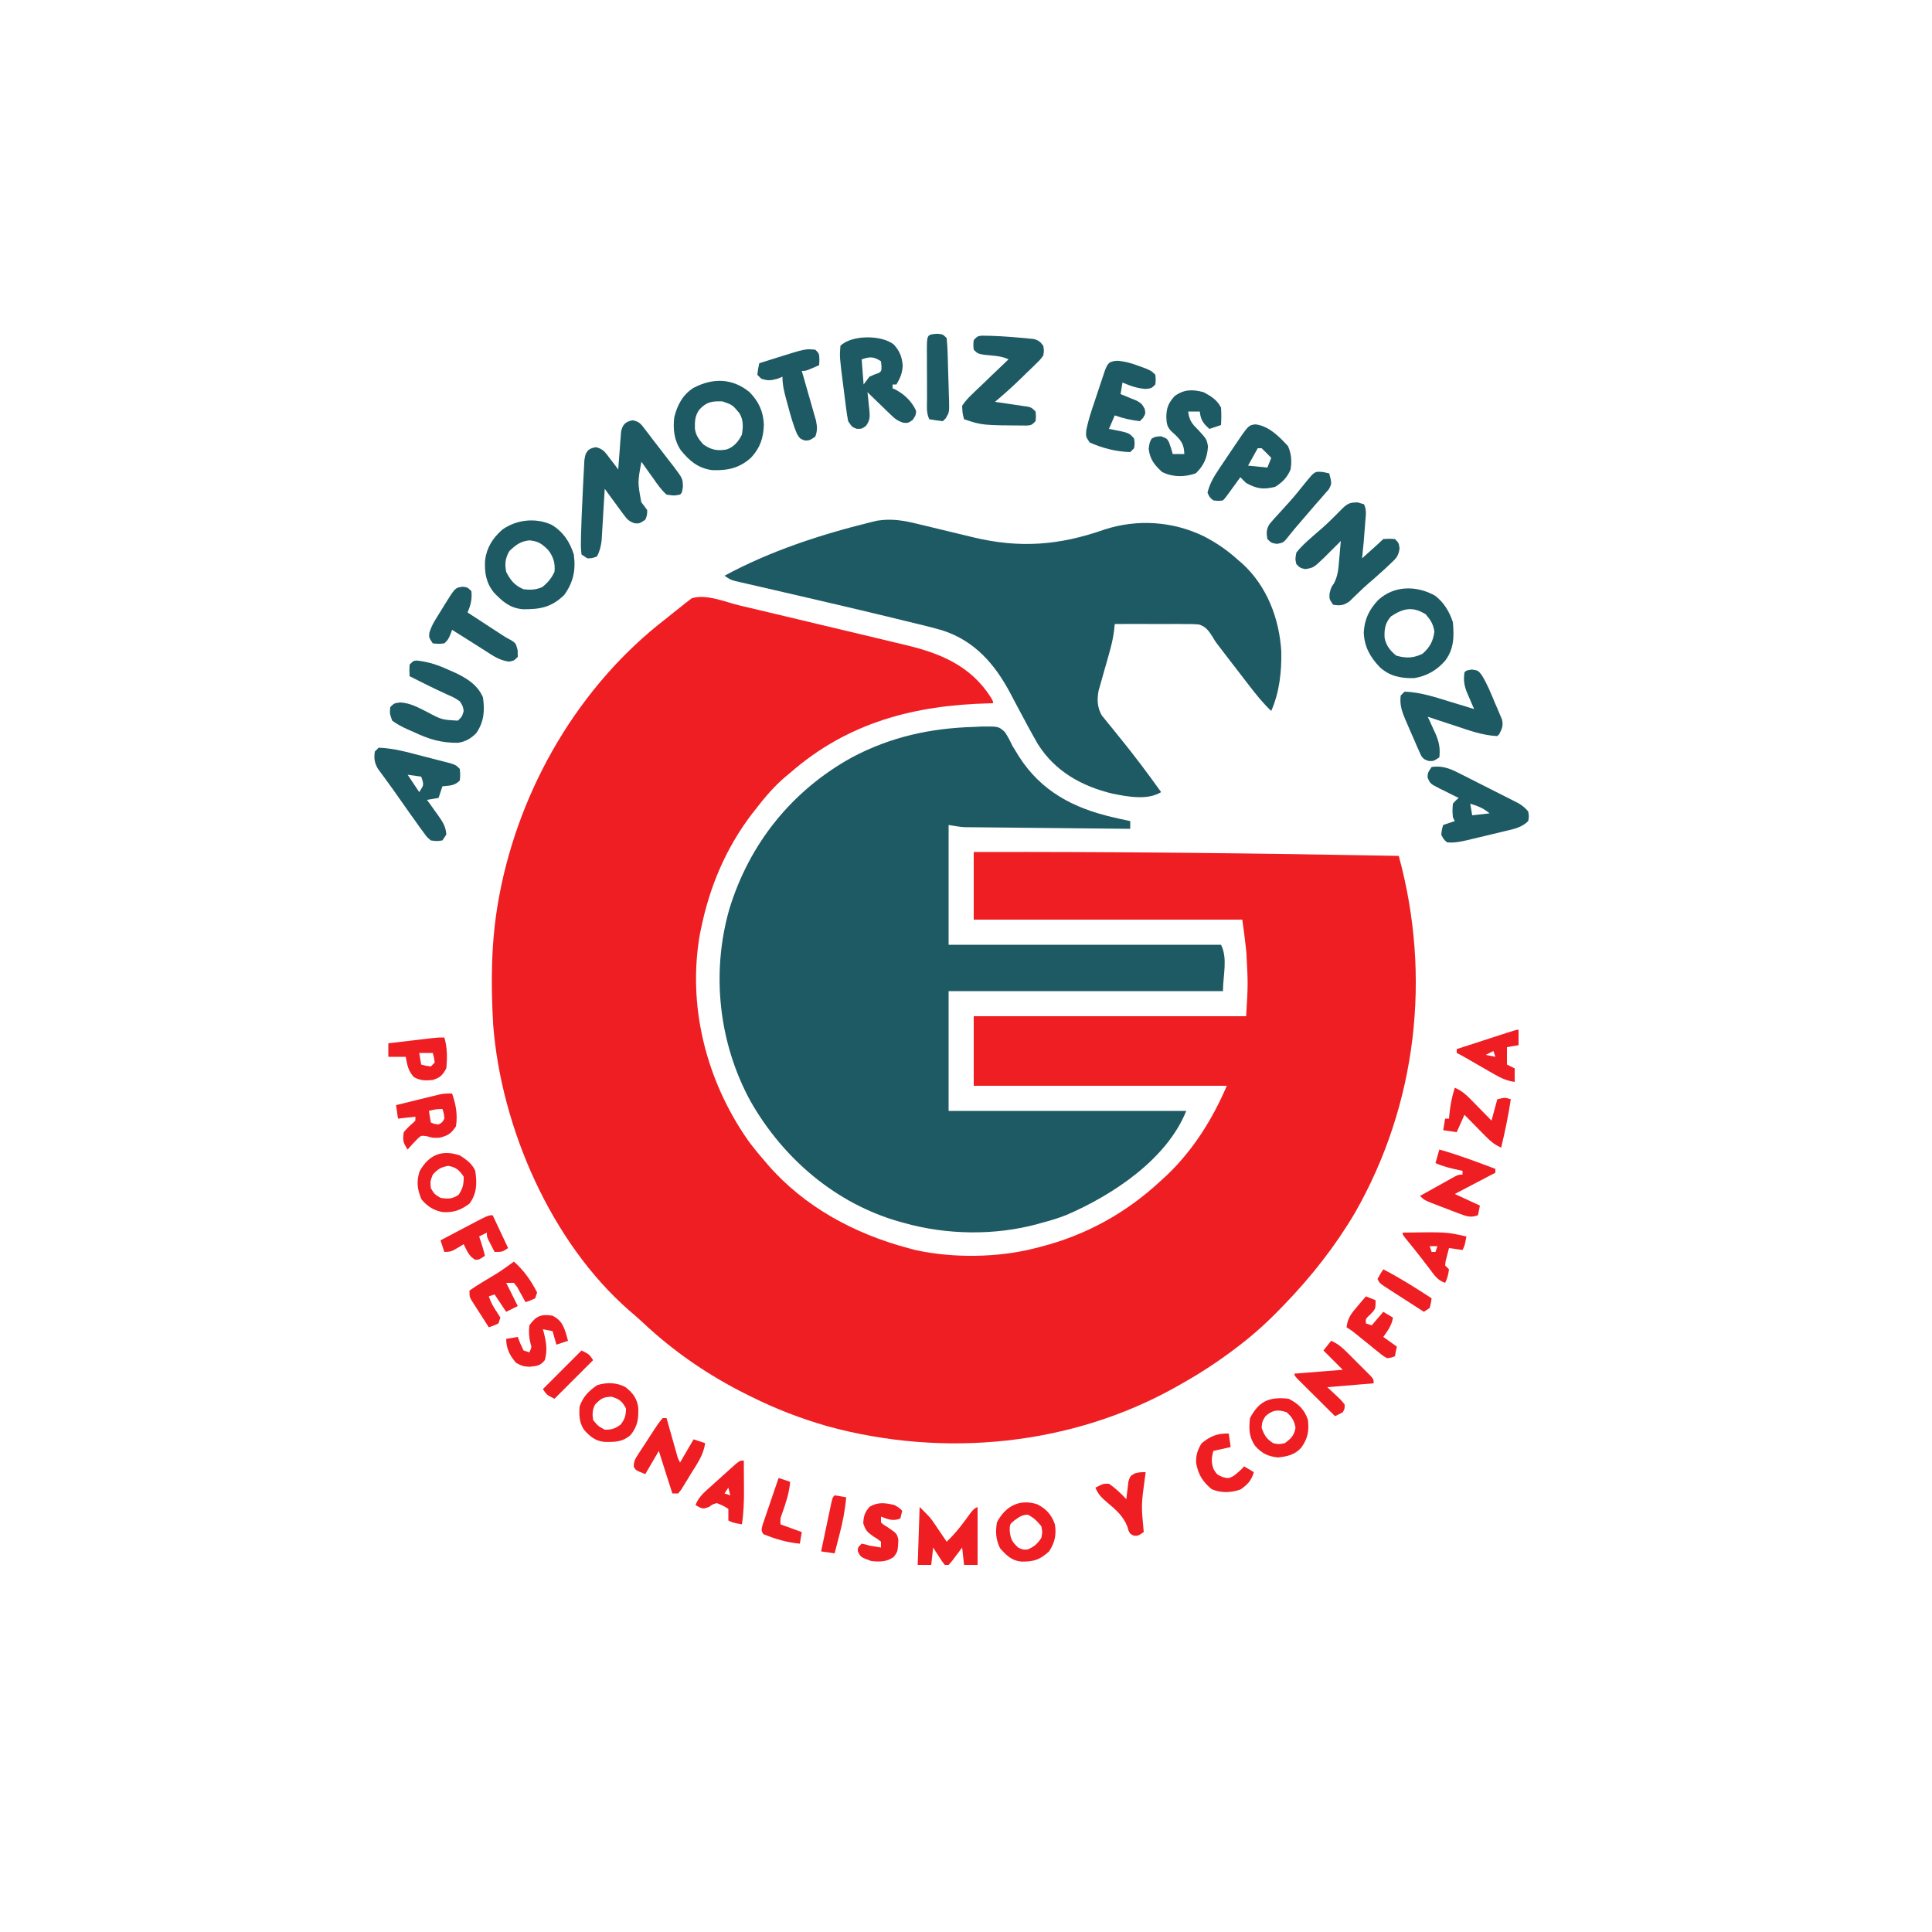 <?xml version="1.0" encoding="UTF-8"?>
<svg version="1.1" xmlns="http://www.w3.org/2000/svg" width="1000" height="1000">
<path d="M0 0 C1.484 0.35 2.968 0.7 4.452 1.049 C9.225 2.175 13.995 3.31 18.766 4.445 C20.4 4.834 22.035 5.222 23.67 5.611 C32.579 7.728 41.486 9.855 50.391 11.987 C55.087 13.111 59.784 14.227 64.483 15.338 C69.637 16.556 74.787 17.79 79.933 19.041 C81.709 19.47 83.486 19.894 85.264 20.311 C103.617 24.629 119.567 31.133 130.055 47.82 C131.016 49.57 131.016 49.57 131.016 50.57 C130.021 50.592 130.021 50.592 129.006 50.615 C90.204 51.563 55.821 60.521 26.016 86.57 C25.238 87.215 24.461 87.859 23.66 88.523 C17.654 93.609 12.809 99.345 8.016 105.57 C7.347 106.424 6.678 107.277 5.988 108.156 C-7.193 125.54 -15.579 145.272 -19.984 166.57 C-20.21 167.625 -20.436 168.679 -20.668 169.766 C-27.334 207.187 -17.471 245.675 4.016 276.57 C6.537 280.048 9.196 283.332 12.016 286.57 C12.824 287.523 13.632 288.476 14.465 289.457 C33.377 311.268 59.39 325.196 87.016 332.57 C88.288 332.912 89.56 333.254 90.871 333.605 C110.292 337.862 133.799 337.586 153.016 332.57 C153.7 332.399 154.385 332.227 155.091 332.05 C179.015 325.974 199.99 314.425 218.016 297.57 C218.98 296.687 219.944 295.804 220.938 294.895 C234.597 281.872 244.615 265.839 252.016 248.57 C208.786 248.57 165.556 248.57 121.016 248.57 C121.016 236.69 121.016 224.81 121.016 212.57 C167.546 212.57 214.076 212.57 262.016 212.57 C263.009 195.972 263.009 195.972 262.141 179.695 C262.049 178.799 261.958 177.904 261.863 176.98 C261.359 172.154 260.703 167.379 260.016 162.57 C214.146 162.57 168.276 162.57 121.016 162.57 C121.016 151.02 121.016 139.47 121.016 127.57 C194.36 127.371 267.684 128.217 341.016 129.57 C357.983 191.806 350.476 258.009 318.356 314.301 C308.149 331.58 295.912 347.139 282.016 361.57 C281.514 362.094 281.012 362.618 280.495 363.157 C273.741 370.172 266.752 376.628 259.016 382.57 C258.455 383.002 257.894 383.434 257.317 383.878 C248.264 390.806 238.945 396.977 229.016 402.57 C228.326 402.966 227.636 403.361 226.925 403.769 C172.169 434.934 105.721 441.326 45.297 424.781 C31.647 420.852 18.724 415.899 6.016 409.57 C5.205 409.171 4.395 408.771 3.56 408.359 C-16.27 398.499 -34.13 386.252 -50.273 371.094 C-52.527 368.996 -54.818 366.99 -57.172 365.008 C-97.813 329.541 -123.547 270.206 -127.703 217.188 C-128.972 195.64 -128.838 173.847 -124.984 152.57 C-124.823 151.677 -124.662 150.784 -124.497 149.863 C-114.029 94.28 -83.152 41.164 -37.984 6.57 C-36.74 5.563 -35.497 4.555 -34.254 3.547 C-32.936 2.511 -31.617 1.477 -30.297 0.445 C-29.691 -0.053 -29.085 -0.552 -28.461 -1.065 C-27.867 -1.518 -27.272 -1.971 -26.66 -2.438 C-25.885 -3.051 -25.885 -3.051 -25.095 -3.676 C-17.799 -6.281 -7.346 -1.749 0 0 Z " fill="#EF1E23" transform="translate(382.984,313.43)"/>
<path d="M0 0 C1.266 -0.064 2.532 -0.128 3.837 -0.195 C12.653 -0.291 12.653 -0.291 15.888 2.613 C17.447 4.927 18.654 7.215 19.812 9.75 C20.418 10.73 21.024 11.709 21.648 12.719 C22.156 13.554 22.664 14.389 23.188 15.25 C34.707 33.298 51.354 42.022 71.812 46.75 C72.787 46.977 73.762 47.204 74.766 47.438 C76.777 47.893 78.794 48.325 80.812 48.75 C80.812 50.07 80.812 51.39 80.812 52.75 C69.442 52.642 58.072 52.53 46.702 52.411 C41.422 52.356 36.143 52.302 30.863 52.253 C25.766 52.205 20.67 52.153 15.574 52.097 C13.631 52.077 11.687 52.058 9.744 52.041 C7.02 52.017 4.296 51.987 1.572 51.955 C0.77 51.95 -0.031 51.944 -0.856 51.938 C-1.979 51.923 -1.979 51.923 -3.125 51.908 C-3.769 51.902 -4.412 51.895 -5.075 51.889 C-7.8 51.71 -10.494 51.199 -13.188 50.75 C-13.188 71.21 -13.188 91.67 -13.188 112.75 C33.343 112.75 79.873 112.75 127.812 112.75 C131.393 119.912 128.812 128.743 128.812 136.75 C81.953 136.75 35.093 136.75 -13.188 136.75 C-13.188 157.21 -13.188 177.67 -13.188 198.75 C27.402 198.75 67.993 198.75 109.812 198.75 C99.778 223.836 71.664 242.343 47.824 252.606 C43.572 254.306 39.235 255.589 34.812 256.75 C34.123 256.943 33.433 257.136 32.722 257.335 C10.693 263.339 -14.256 262.945 -36.188 256.75 C-37.19 256.477 -37.19 256.477 -38.213 256.199 C-71.388 246.946 -98.789 223.481 -115.663 193.847 C-132.169 163.733 -136.137 127.543 -126.746 94.504 C-116.425 60.499 -94.326 32.924 -63.188 15.75 C-43.176 5.148 -22.559 0.632 0 0 Z " fill="#1E5A64" transform="translate(504.188,376.25)"/>
<path d="M0 0 C1.003 0.239 2.007 0.479 3.041 0.725 C6.232 1.488 9.421 2.263 12.609 3.039 C15.784 3.806 18.959 4.571 22.135 5.331 C24.104 5.803 26.072 6.279 28.039 6.76 C52.19 12.574 72.684 10.945 95.977 2.77 C113.001 -2.794 131.642 -1.559 147.672 6.352 C154.199 9.729 159.919 13.7 165.359 18.664 C165.968 19.181 166.576 19.698 167.203 20.23 C180.1 31.925 186.545 48.798 187.547 65.855 C187.752 76.521 186.605 86.823 182.359 96.664 C177.971 92.514 174.341 87.953 170.672 83.164 C170.058 82.369 169.445 81.574 168.812 80.754 C166.992 78.393 165.175 76.029 163.359 73.664 C162.385 72.401 161.409 71.138 160.434 69.875 C153.467 60.851 153.467 60.851 152.198 58.657 C150.222 55.478 148.709 53.097 145.046 51.922 C142.241 51.643 139.53 51.608 136.711 51.664 C135.698 51.653 134.686 51.642 133.643 51.631 C130.422 51.605 127.205 51.634 123.984 51.664 C121.796 51.656 119.607 51.644 117.418 51.629 C112.065 51.599 106.713 51.614 101.359 51.664 C101.17 53.424 101.17 53.424 100.977 55.22 C100.479 59.188 99.582 62.914 98.477 66.762 C98.11 68.071 97.744 69.38 97.379 70.689 C96.807 72.714 96.231 74.737 95.647 76.758 C95.078 78.735 94.526 80.717 93.977 82.699 C93.643 83.868 93.309 85.038 92.964 86.242 C92.144 90.882 92.288 94.728 94.599 98.905 C95.117 99.539 95.635 100.174 96.168 100.828 C96.745 101.551 97.323 102.274 97.917 103.019 C98.538 103.768 99.158 104.517 99.797 105.289 C101.08 106.886 102.362 108.484 103.645 110.082 C104.278 110.861 104.911 111.64 105.563 112.443 C108.002 115.459 110.376 118.522 112.734 121.602 C113.513 122.615 114.292 123.628 115.094 124.672 C118.587 129.285 121.986 133.963 125.359 138.664 C118.239 143.023 108.013 140.998 100.234 139.477 C84.328 135.638 70.485 127.982 61.613 113.891 C58.33 108.252 55.27 102.5 52.207 96.738 C51.645 95.687 51.083 94.636 50.504 93.553 C49.391 91.466 48.286 89.375 47.191 87.279 C39.22 72.305 28.768 60.336 12.215 54.969 C6.066 53.179 -0.164 51.714 -6.391 50.227 C-8.449 49.723 -10.507 49.219 -12.565 48.713 C-25.331 45.595 -38.128 42.606 -50.926 39.621 C-51.654 39.451 -52.383 39.281 -53.134 39.106 C-60.401 37.409 -67.668 35.717 -74.942 34.049 C-77.664 33.424 -80.385 32.794 -83.106 32.164 C-84.993 31.729 -86.881 31.3 -88.769 30.871 C-89.897 30.609 -91.025 30.347 -92.187 30.078 C-93.665 29.739 -93.665 29.739 -95.173 29.393 C-97.641 28.664 -97.641 28.664 -100.641 26.664 C-76.884 13.817 -51.008 5.383 -24.848 -1.059 C-23.848 -1.305 -22.849 -1.551 -21.82 -1.805 C-14.044 -3.104 -7.55 -1.864 0 0 Z " fill="#1E5A64" transform="translate(475.641,271.336)"/>
<path d="M0 0 C3.518 0.628 4.335 1.949 6.496 4.77 C7.257 5.761 8.017 6.752 8.801 7.773 C9.227 8.346 9.653 8.918 10.093 9.508 C11.782 11.754 13.518 13.961 15.254 16.172 C16.545 17.849 17.834 19.527 19.121 21.207 C19.753 22.011 20.386 22.814 21.037 23.642 C25.952 30.181 25.952 30.181 26.023 34.473 C25.559 37.457 25.559 37.457 24.559 38.457 C21.43 39.051 21.43 39.051 17.559 38.457 C14.768 35.969 12.742 33.02 10.621 29.957 C10.033 29.146 9.444 28.335 8.838 27.5 C7.39 25.499 5.966 23.486 4.559 21.457 C2.576 32.076 2.576 32.076 4.488 42.387 C5.509 43.745 6.534 45.101 7.559 46.457 C7.496 49.207 7.496 49.207 6.559 51.457 C3.559 53.457 3.559 53.457 1.079 53.321 C-1.958 52.28 -2.89 51.209 -4.773 48.641 C-5.344 47.877 -5.914 47.113 -6.502 46.326 C-7.08 45.524 -7.658 44.721 -8.254 43.895 C-8.851 43.088 -9.449 42.282 -10.064 41.451 C-11.536 39.462 -12.994 37.464 -14.441 35.457 C-14.492 36.34 -14.542 37.222 -14.593 38.132 C-14.784 41.421 -14.983 44.711 -15.186 48 C-15.272 49.42 -15.356 50.841 -15.436 52.262 C-15.552 54.311 -15.679 56.359 -15.809 58.406 C-15.882 59.637 -15.955 60.868 -16.031 62.135 C-16.421 65.295 -16.964 67.645 -18.441 70.457 C-20.879 71.395 -20.879 71.395 -23.441 71.457 C-24.431 70.797 -25.421 70.137 -26.441 69.457 C-26.742 67.028 -26.814 64.889 -26.754 62.457 C-26.743 61.706 -26.733 60.955 -26.722 60.181 C-26.66 57.272 -26.555 54.365 -26.441 51.457 C-26.416 50.8 -26.391 50.142 -26.365 49.465 C-26.186 44.925 -25.979 40.388 -25.747 35.85 C-25.668 34.297 -25.594 32.744 -25.524 31.19 C-25.421 28.977 -25.299 26.766 -25.172 24.555 C-25.07 22.613 -25.07 22.613 -24.966 20.633 C-24.441 17.457 -24.441 17.457 -23.045 15.547 C-21.441 14.457 -21.441 14.457 -19.055 13.926 C-15.176 14.714 -13.985 16.862 -11.629 19.957 C-10.839 20.978 -10.049 21.999 -9.234 23.051 C-8.643 23.845 -8.051 24.639 -7.441 25.457 C-7.397 24.806 -7.352 24.156 -7.305 23.485 C-7.094 20.537 -6.862 17.591 -6.629 14.645 C-6.559 13.62 -6.488 12.596 -6.416 11.541 C-6.335 10.558 -6.255 9.575 -6.172 8.562 C-6.104 7.657 -6.036 6.751 -5.966 5.817 C-5.151 2.15 -3.672 0.687 0 0 Z " fill="#1E5A64" transform="translate(327.441,217.543)"/>
<path d="M0 0 C4.787 4.917 7.146 10.144 7.375 16.938 C7.116 23.776 5.469 28.731 0.812 33.812 C-5.175 39.288 -11.31 40.617 -19.328 40.34 C-26.543 39.422 -31.096 35.612 -35.59 30.074 C-39.07 24.956 -39.741 19.054 -39 13 C-37.501 6.78 -34.626 1.302 -29.074 -2.223 C-19.068 -7.48 -8.938 -7.341 0 0 Z M-26 9 C-28.284 12.045 -28.425 15.209 -28.312 18.973 C-27.78 22.427 -26.281 24.418 -24 27 C-19.897 29.89 -16.731 30.476 -11.898 29.652 C-8.111 28.351 -5.749 25.498 -4 22 C-3.355 17.992 -3.133 14.444 -5.27 10.887 C-8.861 6.567 -8.861 6.567 -13.988 4.762 C-19.297 4.592 -22.222 4.878 -26 9 Z " fill="#1E5A64" transform="translate(388,203)"/>
<path d="M0 0 C4.602 3.5 7.425 8.27 9.234 13.699 C9.907 21.137 9.858 27.584 5.234 33.699 C0.863 38.671 -4.22 41.601 -10.766 42.699 C-17.586 42.854 -23.423 41.761 -28.578 37.039 C-33.618 31.757 -36.524 26.555 -36.891 19.188 C-36.548 12.197 -34.092 7.213 -29.312 2.164 C-20.978 -5.359 -9.488 -5.273 0 0 Z M-22.766 10.699 C-25.767 14.076 -26.3 17.189 -26.121 21.703 C-25.4 25.75 -23.19 28.58 -20.016 31.074 C-14.887 32.499 -11.153 32.38 -6.453 30.074 C-2.63 26.696 -1.063 23.738 -0.328 18.699 C-0.904 14.753 -2.199 12.739 -4.766 9.699 C-11.615 5.419 -16.338 6.537 -22.766 10.699 Z " fill="#1E5A64" transform="translate(742.766,308.301)"/>
<path d="M0 0 C5.944 3.566 9.462 8.831 11.5 15.375 C12.616 23.343 11.277 29.838 6.5 36.375 C-0.175 42.764 -5.863 43.799 -14.98 43.715 C-21.624 43.073 -25.392 39.739 -29.875 35.062 C-33.959 29.9 -34.755 24.85 -34.438 18.375 C-33.562 11.751 -30.458 6.894 -25.5 2.5 C-18.175 -2.688 -8.309 -3.799 0 0 Z M-21.812 13.562 C-23.999 17.207 -24.295 20.278 -23.5 24.375 C-21.277 28.739 -19.05 31.47 -14.5 33.375 C-10.755 33.776 -8.294 33.707 -4.812 32.25 C-1.835 29.835 -0.196 27.833 1.5 24.375 C1.954 19.919 0.944 16.51 -1.812 13 C-5.168 9.722 -6.802 8.556 -11.438 8.062 C-16.101 8.538 -18.463 10.394 -21.812 13.562 Z " fill="#1E5A64" transform="translate(285.5,271.625)"/>
<path d="M0 0 C1.053 0.309 2.106 0.619 3.191 0.938 C4.724 4.003 4.062 7.106 3.816 10.438 C3.768 11.154 3.719 11.871 3.668 12.609 C3.285 18.063 2.805 23.505 2.191 28.938 C3.838 27.459 5.483 25.979 7.129 24.5 C8.045 23.676 8.962 22.853 9.906 22.004 C11.575 20.498 11.575 20.498 13.191 18.938 C16.129 18.75 16.129 18.75 19.191 18.938 C21.191 20.938 21.191 20.938 21.598 23.754 C21.071 27.88 19.71 29.07 16.691 31.875 C15.774 32.739 14.856 33.602 13.91 34.492 C7.852 39.941 7.852 39.941 5.262 42.133 C3.695 43.499 2.177 44.921 0.684 46.367 C-0.18 47.195 -1.044 48.022 -1.934 48.875 C-3.113 50.033 -3.113 50.033 -4.316 51.215 C-7.411 53.354 -9.121 53.515 -12.809 52.938 C-14.809 49.938 -14.809 49.938 -14.621 47.062 C-13.809 43.938 -13.809 43.938 -12.332 41.855 C-10.172 37.718 -9.995 33.73 -9.621 29.125 C-9.539 28.241 -9.457 27.358 -9.373 26.447 C-9.174 24.278 -8.99 22.108 -8.809 19.938 C-9.264 20.403 -9.719 20.869 -10.188 21.349 C-12.039 23.235 -13.92 25.088 -15.809 26.938 C-16.48 27.605 -17.152 28.273 -17.844 28.961 C-22.966 33.797 -22.966 33.797 -27.184 34.5 C-29.809 33.938 -29.809 33.938 -31.809 31.938 C-32.434 29.312 -32.434 29.312 -31.809 25.938 C-29.452 22.927 -26.674 20.457 -23.809 17.938 C-22.873 17.106 -22.873 17.106 -21.918 16.258 C-20.648 15.143 -19.368 14.041 -18.078 12.949 C-16.275 11.351 -14.579 9.726 -12.883 8.02 C-12.365 7.511 -11.847 7.003 -11.313 6.48 C-10.288 5.471 -9.277 4.446 -8.284 3.405 C-5.365 0.573 -4.134 -0.068 0 0 Z " fill="#1E5A64" transform="translate(702.809,260.062)"/>
<path d="M0 0 C3.022 3.442 4.221 6.412 4.562 10.941 C4.294 14.905 3.301 17.231 1.312 20.629 C0.652 20.629 -0.007 20.629 -0.688 20.629 C-0.688 21.289 -0.688 21.949 -0.688 22.629 C-0.104 22.891 0.48 23.152 1.082 23.422 C5.594 25.864 9.424 29.617 11.5 34.316 C11.312 36.629 11.312 36.629 9.688 39.004 C7.312 40.629 7.312 40.629 4.913 40.442 C1.944 39.514 0.549 38.402 -1.676 36.25 C-2.382 35.576 -3.087 34.903 -3.814 34.209 C-4.536 33.502 -5.257 32.795 -6 32.066 C-6.741 31.355 -7.481 30.645 -8.244 29.912 C-10.067 28.16 -11.881 26.399 -13.688 24.629 C-13.569 25.665 -13.45 26.702 -13.328 27.77 C-13.197 29.139 -13.067 30.509 -12.938 31.879 C-12.856 32.561 -12.775 33.243 -12.691 33.945 C-12.383 37.472 -12.386 39.216 -14.508 42.117 C-16.688 43.629 -16.688 43.629 -19.312 43.566 C-21.688 42.629 -21.688 42.629 -23.688 39.629 C-24.125 37.379 -24.468 35.11 -24.758 32.836 C-24.844 32.171 -24.93 31.506 -25.018 30.821 C-25.198 29.414 -25.375 28.006 -25.547 26.597 C-25.81 24.465 -26.085 22.335 -26.363 20.205 C-28.132 6.382 -28.132 6.382 -27.688 0.629 C-21.995 -5.063 -6.351 -5.16 0 0 Z M-16.688 7.629 C-16.358 11.919 -16.027 16.209 -15.688 20.629 C-14.697 19.309 -13.707 17.989 -12.688 16.629 C-10.062 15.441 -10.062 15.441 -7.688 14.629 C-6.423 13.575 -6.423 13.575 -6.438 11.191 C-6.52 10.346 -6.603 9.5 -6.688 8.629 C-10.475 6.104 -12.42 6.206 -16.688 7.629 Z " fill="#1E5A64" transform="translate(462.688,178.371)"/>
<path d="M0 0 C6.668 0.037 13.274 0.461 19.91 1.078 C20.743 1.148 21.577 1.218 22.435 1.29 C23.222 1.371 24.009 1.452 24.82 1.535 C25.876 1.637 25.876 1.637 26.953 1.741 C29.415 2.422 30.374 3.18 31.848 5.266 C32.266 7.69 32.266 7.69 31.848 10.266 C30.306 12.39 30.306 12.39 28.156 14.48 C27.376 15.249 26.595 16.018 25.791 16.811 C24.964 17.6 24.137 18.39 23.285 19.203 C22.485 19.989 21.685 20.774 20.861 21.584 C16.336 25.998 11.697 30.211 6.848 34.266 C7.695 34.386 7.695 34.386 8.56 34.509 C11.116 34.878 13.669 35.259 16.223 35.641 C17.112 35.767 18.002 35.893 18.918 36.023 C19.769 36.152 20.62 36.281 21.496 36.414 C22.282 36.529 23.067 36.644 23.876 36.763 C25.848 37.266 25.848 37.266 27.848 39.266 C28.098 41.766 28.098 41.766 27.848 44.266 C25.848 46.266 25.848 46.266 23.477 46.531 C0.29 46.413 0.29 46.413 -9.152 43.266 C-9.974 40.136 -9.974 40.136 -10.152 36.266 C-8.482 33.87 -7.101 32.27 -5 30.332 C-4.199 29.548 -4.199 29.548 -3.381 28.748 C-1.677 27.088 0.053 25.458 1.785 23.828 C2.948 22.706 4.109 21.581 5.268 20.455 C8.107 17.703 10.97 14.978 13.848 12.266 C9.976 10.33 5.295 10.383 1.035 9.863 C-2.152 9.266 -2.152 9.266 -4.152 7.266 C-4.402 4.766 -4.402 4.766 -4.152 2.266 C-2.152 0.266 -2.152 0.266 0 0 Z " fill="#1E5A64" transform="translate(508.152,173.734)"/>
<path d="M0 0 C3.188 0.438 3.188 0.438 5.082 2.773 C7.949 7.419 9.977 12.47 12.062 17.5 C12.49 18.48 12.918 19.461 13.359 20.471 C13.951 21.895 13.951 21.895 14.555 23.348 C14.917 24.205 15.279 25.062 15.652 25.946 C16.329 29.096 15.651 30.618 14.188 33.438 C13.857 33.767 13.527 34.097 13.188 34.438 C5.329 34.058 -1.899 31.336 -9.312 28.875 C-10.625 28.445 -11.937 28.016 -13.25 27.588 C-16.44 26.544 -19.627 25.494 -22.812 24.438 C-22.163 25.832 -22.163 25.832 -21.5 27.254 C-20.937 28.502 -20.374 29.751 -19.812 31 C-19.526 31.609 -19.24 32.218 -18.945 32.846 C-17.013 37.193 -16.25 40.699 -16.812 45.438 C-19.812 47.438 -19.812 47.438 -22.352 47.312 C-24.812 46.438 -24.812 46.438 -26.148 44.75 C-26.663 43.605 -26.663 43.605 -27.188 42.438 C-27.591 41.545 -27.994 40.653 -28.41 39.734 C-28.873 38.646 -29.336 37.558 -29.812 36.438 C-30.436 35.026 -31.06 33.615 -31.684 32.203 C-32.333 30.699 -32.98 29.194 -33.625 27.688 C-34.097 26.607 -34.097 26.607 -34.578 25.504 C-36.302 21.359 -37.381 18.011 -36.812 13.438 C-36.153 12.777 -35.492 12.117 -34.812 11.438 C-26.777 11.697 -19.389 14.149 -11.75 16.5 C-10.503 16.877 -9.256 17.254 -7.971 17.643 C-4.916 18.567 -1.863 19.499 1.188 20.438 C0.831 19.62 0.474 18.802 0.107 17.96 C-0.354 16.884 -0.814 15.808 -1.289 14.699 C-1.749 13.634 -2.208 12.569 -2.682 11.471 C-4.065 7.759 -4.331 5.328 -3.812 1.438 C-2.812 0.438 -2.812 0.438 0 0 Z " fill="#1E5A64" transform="translate(761.812,346.562)"/>
<path d="M0 0 C6.392 -0.955 10.818 1.426 16.328 4.27 C17.634 4.925 17.634 4.925 18.967 5.593 C20.799 6.516 22.628 7.445 24.453 8.38 C27.248 9.811 30.052 11.221 32.859 12.627 C34.641 13.527 36.423 14.429 38.203 15.332 C39.459 15.965 39.459 15.965 40.741 16.611 C41.519 17.011 42.297 17.411 43.099 17.823 C43.781 18.172 44.464 18.521 45.168 18.88 C47.118 20.072 48.526 21.255 50 23 C50.438 25.5 50.438 25.5 50 28 C46.734 31.195 42.888 32.037 38.566 33.043 C37.851 33.216 37.137 33.39 36.4 33.568 C34.892 33.931 33.384 34.29 31.874 34.644 C29.571 35.185 27.273 35.743 24.975 36.303 C23.505 36.655 22.036 37.006 20.566 37.355 C19.883 37.521 19.199 37.687 18.495 37.857 C14.947 38.682 11.645 39.354 8 39 C6.125 37.312 6.125 37.312 5 35 C5.312 32.25 5.312 32.25 6 30 C7.98 29.34 9.96 28.68 12 28 C11.67 27.34 11.34 26.68 11 26 C10.75 22.562 10.75 22.562 11 19 C12.516 17.277 12.516 17.277 14 16 C12.929 15.481 11.858 14.961 10.754 14.426 C9.356 13.722 7.959 13.018 6.562 12.312 C5.855 11.973 5.148 11.633 4.42 11.283 C-0.724 8.65 -0.724 8.65 -2.098 5.418 C-2 3 -2 3 0 0 Z M20 19 C20.33 20.98 20.66 22.96 21 25 C25.455 24.505 25.455 24.505 30 24 C26.875 21.355 23.912 20.156 20 19 Z " fill="#1E5A64" transform="translate(741,397)"/>
<path d="M0 0 C7.806 0.277 15.292 2.416 22.814 4.384 C24.955 4.942 27.099 5.486 29.244 6.029 C30.61 6.382 31.975 6.735 33.34 7.09 C34.571 7.408 35.802 7.726 37.07 8.054 C40 9 40 9 42 11 C42.25 14 42.25 14 42 17 C39.238 19.762 36.793 19.579 33 20 C32.34 21.98 31.68 23.96 31 26 C29.02 26.33 27.04 26.66 25 27 C25.638 27.88 26.276 28.761 26.934 29.668 C27.769 30.841 28.603 32.014 29.438 33.188 C29.858 33.766 30.279 34.344 30.713 34.939 C33.03 38.221 34.838 40.923 35 45 C34.34 45.99 33.68 46.98 33 48 C30.102 48.434 30.102 48.434 27 48 C25.086 46.41 25.086 46.41 23.375 44.062 C22.701 43.152 22.027 42.242 21.332 41.305 C20.553 40.204 19.776 39.103 19 38 C18.046 36.669 17.092 35.338 16.137 34.008 C14.067 31.11 12.02 28.198 9.988 25.273 C8.104 22.563 6.191 19.882 4.23 17.227 C3.81 16.647 3.389 16.067 2.955 15.47 C1.827 13.918 0.687 12.375 -0.453 10.832 C-2.235 7.571 -2.477 5.662 -2 2 C-1.34 1.34 -0.68 0.68 0 0 Z M15 14 C16.98 16.97 18.96 19.94 21 23 C23.293 19.395 23.293 19.395 22.625 16.75 C22.419 16.172 22.212 15.595 22 15 C19.69 14.67 17.38 14.34 15 14 Z " fill="#1E5A64" transform="translate(196,387)"/>
<path d="M0 0 C5.938 0.673 10.869 2.301 16.282 4.794 C17.421 5.284 17.421 5.284 18.583 5.784 C25.072 8.705 31.306 12.301 34.157 19.106 C35.098 26.043 34.699 31.639 30.739 37.485 C27.947 40.346 25.236 41.93 21.273 42.577 C12.614 42.668 6.176 40.758 -1.593 37.044 C-2.671 36.578 -3.749 36.112 -4.859 35.632 C-7.738 34.296 -10.306 33.013 -12.843 31.106 C-14.171 27.36 -14.171 27.36 -13.843 24.106 C-11.843 22.106 -11.843 22.106 -8.847 21.7 C-3.668 21.85 0.66 24.352 5.219 26.606 C12.8 30.645 12.8 30.645 21.157 31.106 C23.327 29.017 23.327 29.017 24.157 26.106 C23.723 23.532 23.723 23.532 22.157 21.106 C19.283 19.183 19.283 19.183 15.782 17.669 C14.521 17.075 13.261 16.481 12 15.887 C11.362 15.594 10.724 15.3 10.067 14.997 C7.106 13.616 4.198 12.141 1.282 10.669 C0.294 10.175 -0.693 9.681 -1.71 9.173 C-2.414 8.821 -3.118 8.469 -3.843 8.106 C-3.968 5.231 -3.968 5.231 -3.843 2.106 C-1.843 0.106 -1.843 0.106 0 0 Z " fill="#1E5A64" transform="translate(215.843,341.894)"/>
<path d="M0 0 C3.795 2.038 7.089 4.072 9 8 C9.235 11.018 9.174 13.98 9 17 C7.02 17.66 5.04 18.32 3 19 C-0.254 16.166 -1.521 14.314 -2 10 C-3.98 10 -5.96 10 -8 10 C-7.506 14.405 -6.135 16.25 -3 19.312 C1.563 24.27 1.563 24.27 2.25 28.062 C1.881 33.874 0.128 37.936 -4.062 42 C-9.96 44.008 -15.793 44.043 -21.438 41.375 C-25.469 37.639 -27.778 34.868 -28.438 29.312 C-28 26 -28 26 -26.875 24 C-25 23 -25 23 -22 22.812 C-19 24 -19 24 -17.945 25.859 C-17.189 27.89 -16.545 29.903 -16 32 C-14.02 32 -12.04 32 -10 32 C-10.111 27.435 -11.33 25.342 -14.5 22.25 C-15.129 21.678 -15.758 21.105 -16.406 20.516 C-18.974 18.073 -19.202 16.182 -19.312 12.75 C-19.245 8.094 -18.186 5.522 -15 2 C-10.061 -1.561 -5.698 -1.511 0 0 Z " fill="#1E5A64" transform="translate(623,203)"/>
<path d="M0 0 C4.111 0.293 7.288 1.215 11.145 2.648 C12.358 3.089 13.571 3.53 14.82 3.984 C17.832 5.273 17.832 5.273 19.832 7.273 C20.082 9.773 20.082 9.773 19.832 12.273 C17.832 14.273 17.832 14.273 14.707 14.586 C10.176 14.221 7.005 13.031 2.832 11.273 C2.502 13.253 2.172 15.233 1.832 17.273 C2.988 17.728 2.988 17.728 4.168 18.191 C5.672 18.82 5.672 18.82 7.207 19.461 C8.205 19.867 9.203 20.273 10.23 20.691 C12.832 22.273 12.832 22.273 14.27 24.805 C14.832 27.273 14.832 27.273 13.457 29.586 C12.921 30.143 12.385 30.7 11.832 31.273 C7.261 30.725 3.158 29.856 -1.168 28.273 C-2.653 31.738 -2.653 31.738 -4.168 35.273 C-3.565 35.383 -2.961 35.493 -2.34 35.605 C6.319 37.323 6.319 37.323 8.832 40.273 C9.207 42.836 9.207 42.836 8.832 45.273 C8.172 45.933 7.512 46.593 6.832 47.273 C-0.464 47.038 -7.505 45.288 -14.168 42.273 C-16.168 39.273 -16.168 39.273 -15.931 36.034 C-15.167 32.269 -14.164 28.743 -12.953 25.098 C-12.737 24.446 -12.522 23.795 -12.299 23.124 C-11.846 21.761 -11.389 20.399 -10.93 19.038 C-10.227 16.952 -9.538 14.862 -8.85 12.771 C-8.406 11.442 -7.961 10.114 -7.516 8.785 C-7.114 7.583 -6.711 6.382 -6.297 5.143 C-4.776 1.277 -4.21 0.363 0 0 Z " fill="#1E5A64" transform="translate(578.168,186.727)"/>
<path d="M0 0 C6.866 0.748 12.402 6.357 16.914 11.289 C18.689 15.431 18.901 18.913 18.227 23.352 C16.479 27.491 14.033 29.983 10.227 32.352 C4.058 33.844 0.765 33.392 -4.773 30.352 C-5.8 29.379 -6.807 28.384 -7.773 27.352 C-8.339 28.134 -8.905 28.916 -9.488 29.723 C-10.222 30.735 -10.955 31.746 -11.711 32.789 C-12.442 33.798 -13.173 34.808 -13.926 35.848 C-15.773 38.352 -15.773 38.352 -16.773 39.352 C-19.148 39.664 -19.148 39.664 -21.773 39.352 C-23.711 37.727 -23.711 37.727 -24.773 35.352 C-23.595 30.588 -21.433 26.978 -18.711 22.93 C-18.319 22.344 -17.927 21.758 -17.523 21.154 C-16.699 19.925 -15.872 18.698 -15.042 17.473 C-13.771 15.598 -12.51 13.715 -11.25 11.832 C-3.609 0.457 -3.609 0.457 0 0 Z M1.227 12.352 C-1.248 16.807 -1.248 16.807 -3.773 21.352 C-0.473 21.682 2.827 22.012 6.227 22.352 C6.887 20.702 7.547 19.052 8.227 17.352 C6.603 15.643 4.933 13.977 3.227 12.352 C2.567 12.352 1.907 12.352 1.227 12.352 Z " fill="#1E5A64" transform="translate(649.773,219.648)"/>
<path d="M0 0 C2.438 0.312 2.438 0.312 4.438 2.312 C4.817 6.583 4.103 9.419 2.438 13.312 C5.666 15.418 8.895 17.522 12.125 19.625 C13.037 20.22 13.949 20.815 14.889 21.428 C16.218 22.293 16.218 22.293 17.574 23.176 C18.386 23.705 19.198 24.234 20.034 24.779 C22.457 26.367 22.457 26.367 25.183 27.786 C27.438 29.312 27.438 29.312 28.375 32.875 C28.396 34.009 28.416 35.144 28.438 36.312 C26.438 38.312 26.438 38.312 23.867 38.762 C18.968 38.12 15.655 35.786 11.562 33.125 C10.798 32.642 10.034 32.159 9.246 31.662 C7.723 30.699 6.204 29.731 4.688 28.756 C1.291 26.577 -2.136 24.445 -5.562 22.312 C-5.851 23.096 -6.14 23.88 -6.438 24.688 C-7.562 27.312 -7.562 27.312 -9.562 29.312 C-12.562 29.625 -12.562 29.625 -15.562 29.312 C-17.562 26.312 -17.562 26.312 -17.337 23.895 C-16.554 21.284 -15.59 19.308 -14.164 16.992 C-13.685 16.21 -13.205 15.427 -12.711 14.621 C-12.208 13.818 -11.705 13.015 -11.188 12.188 C-10.693 11.377 -10.197 10.566 -9.688 9.73 C-3.972 0.484 -3.972 0.484 0 0 Z " fill="#1E5A64" transform="translate(239.562,303.688)"/>
<path d="M0 0 C2 2 2 2 2.125 5.125 C2.084 6.074 2.042 7.022 2 8 C-4.75 11 -4.75 11 -7 11 C-6.629 12.278 -6.629 12.278 -6.25 13.583 C-5.333 16.758 -4.427 19.936 -3.527 23.115 C-3.136 24.489 -2.741 25.861 -2.343 27.233 C-1.769 29.208 -1.209 31.187 -0.652 33.168 C-0.312 34.357 0.028 35.545 0.379 36.77 C1.002 40.013 1.113 41.907 0 45 C-3 47 -3 47 -5.5 47 C-8 46 -8 46 -9.457 43.633 C-11.501 38.82 -12.845 33.921 -14.188 28.875 C-14.46 27.886 -14.733 26.898 -15.014 25.879 C-16.134 21.727 -17 18.332 -17 14 C-17.887 14.351 -18.774 14.701 -19.688 15.062 C-23.095 16.027 -24.689 16.104 -28 15 C-28.66 14.34 -29.32 13.68 -30 13 C-29.625 9.875 -29.625 9.875 -29 7 C-26.48 6.207 -23.959 5.416 -21.438 4.625 C-20.733 4.403 -20.029 4.182 -19.303 3.953 C-5.157 -0.48 -5.157 -0.48 0 0 Z " fill="#1E5A64" transform="translate(422,181)"/>
<path d="M0 0 C5.625 5.625 5.625 5.625 7.457 8.332 C7.847 8.902 8.237 9.473 8.639 10.061 C9.22 10.928 9.22 10.928 9.812 11.812 C10.219 12.41 10.626 13.007 11.045 13.623 C12.035 15.079 13.018 16.539 14 18 C17.671 14.492 20.694 10.876 23.688 6.75 C27.78 1.11 27.78 1.11 30 0 C30 9.9 30 19.8 30 30 C27.69 30 25.38 30 23 30 C22.67 27.03 22.34 24.06 22 21 C21.518 21.65 21.036 22.299 20.539 22.969 C19.907 23.804 19.276 24.639 18.625 25.5 C17.999 26.335 17.372 27.171 16.727 28.031 C16.157 28.681 15.587 29.331 15 30 C14.34 30 13.68 30 13 30 C11.492 28.031 11.492 28.031 9.875 25.5 C9.336 24.665 8.797 23.829 8.242 22.969 C7.832 22.319 7.422 21.669 7 21 C6.67 23.97 6.34 26.94 6 30 C3.69 30 1.38 30 -1 30 C-0.67 20.1 -0.34 10.2 0 0 Z " fill="#EF1E23" transform="translate(476,780)"/>
<path d="M0 0 C9.874 2.752 19.41 6.401 29 10 C29 10.66 29 11.32 29 12 C22.07 15.63 15.14 19.26 8 23 C14.435 25.97 14.435 25.97 21 29 C20.67 30.65 20.34 32.3 20 34 C16.27 35.383 14.079 34.587 10.43 33.199 C8.838 32.599 8.838 32.599 7.215 31.986 C6.113 31.558 5.011 31.129 3.875 30.688 C2.21 30.062 2.21 30.062 0.512 29.424 C-7.719 26.281 -7.719 26.281 -10 24 C-6.712 22.16 -3.419 20.329 -0.125 18.5 C0.812 17.975 1.749 17.451 2.715 16.91 C3.611 16.414 4.507 15.918 5.43 15.406 C6.257 14.945 7.085 14.485 7.937 14.01 C10 13 10 13 12 13 C12 12.34 12 11.68 12 11 C11.408 10.879 10.817 10.758 10.207 10.633 C5.962 9.733 1.976 8.795 -2 7 C-1.34 4.69 -0.68 2.38 0 0 Z " fill="#EF1E23" transform="translate(745,595)"/>
<path d="M0 0 C0.66 0 1.32 0 2 0 C2.265 0.939 2.265 0.939 2.535 1.896 C3.334 4.723 4.136 7.549 4.938 10.375 C5.354 11.852 5.354 11.852 5.779 13.359 C6.047 14.3 6.314 15.241 6.59 16.211 C6.836 17.08 7.082 17.95 7.336 18.845 C7.942 21.02 7.942 21.02 9 23 C11.31 19.04 13.62 15.08 16 11 C17.98 11.66 19.96 12.32 22 13 C21.093 19.132 17.854 23.631 14.625 28.812 C14.035 29.792 13.444 30.771 12.836 31.779 C12.264 32.704 11.691 33.629 11.102 34.582 C10.579 35.43 10.056 36.278 9.518 37.152 C8.767 38.067 8.767 38.067 8 39 C7.01 39 6.02 39 5 39 C1.535 28.11 1.535 28.11 -2 17 C-4.31 20.96 -6.62 24.92 -9 29 C-14 27 -14 27 -14.964 25.15 C-15.012 22.284 -14.139 20.986 -12.578 18.594 C-12.047 17.767 -11.516 16.941 -10.969 16.09 C-10.402 15.235 -9.834 14.381 -9.25 13.5 C-8.698 12.645 -8.147 11.791 -7.578 10.91 C-2.232 2.672 -2.232 2.672 0 0 Z " fill="#EF1E23" transform="translate(343,734)"/>
<path d="M0 0 C3.436 1.482 5.687 3.43 8.328 6.062 C9.127 6.859 9.927 7.656 10.75 8.477 C11.575 9.309 12.4 10.142 13.25 11 C14.09 11.833 14.931 12.665 15.797 13.523 C16.591 14.32 17.385 15.117 18.203 15.938 C18.932 16.668 19.66 17.399 20.411 18.152 C22 20 22 20 22 22 C10.12 22.99 10.12 22.99 -2 24 C-0.494 25.402 1.011 26.805 2.562 28.25 C5.129 30.641 5.129 30.641 7 33 C7.027 35.172 7.027 35.172 6 37 C4.688 37.708 3.356 38.38 2 39 C-0.994 36.031 -3.985 33.058 -6.972 30.083 C-7.99 29.07 -9.008 28.058 -10.028 27.048 C-11.49 25.598 -12.948 24.145 -14.406 22.691 C-15.286 21.817 -16.166 20.942 -17.072 20.041 C-19 18 -19 18 -19 17 C-6.625 16.01 -6.625 16.01 6 15 C2.7 11.7 -0.6 8.4 -4 5 C-2.68 3.35 -1.36 1.7 0 0 Z " fill="#EF1E23" transform="translate(689,694)"/>
<path d="M0 0 C4.623 2.331 7.388 5.438 9.062 10.352 C9.964 15.647 9.019 19.866 6.062 24.352 C1.138 28.796 -1.891 29.713 -8.398 29.629 C-13.443 29.078 -16.037 26.346 -19.312 22.727 C-21.513 18.157 -21.748 14.339 -20.938 9.352 C-16.723 1.073 -9.201 -3.079 0 0 Z M-11.938 8.352 C-14.277 10.276 -14.277 10.276 -14.312 13.664 C-13.877 17.946 -13.082 19.462 -9.938 22.352 C-7.544 23.514 -7.544 23.514 -4.938 23.352 C-1.451 21.73 -0.094 20.587 2.062 17.352 C2.646 14.437 2.646 14.437 2.062 11.352 C-0.071 8.684 -1.876 6.882 -4.938 5.352 C-7.91 5.352 -9.556 6.66 -11.938 8.352 Z " fill="#EF1E23" transform="translate(536.938,778.648)"/>
<path d="M0 0 C5.133 2.613 8.18 5.539 10 11 C10.597 16.874 9.953 20.422 6.551 25.301 C3.146 29.032 -0.704 29.864 -5.562 30.375 C-10.747 29.809 -13.815 28.313 -17.312 24.438 C-20.574 19.727 -20.641 15.637 -20 10 C-15.273 1.035 -9.862 -1.121 0 0 Z M-12 9 C-13.671 11.762 -13.671 11.762 -14 15 C-12.535 19.009 -11.576 20.616 -8 23 C-5.085 23.584 -5.085 23.584 -2 23 C1.329 20.54 2.793 19.104 3.562 15 C2.856 11.23 1.818 9.596 -1 7 C-5.641 5.42 -8.271 5.789 -12 9 Z " fill="#EF1E23" transform="translate(667,724)"/>
<path d="M0 0 C3.753 2.997 5.834 5.771 6.523 10.508 C6.663 16.293 6.276 20.023 2.637 24.617 C-1.554 28.4 -5.721 28.379 -11.152 28.277 C-15.915 27.711 -18.587 25.391 -21.66 21.895 C-24.09 17.93 -24.157 14.514 -23.848 9.957 C-21.955 4.7 -19.286 2.127 -14.848 -1.043 C-10.038 -2.659 -4.47 -2.523 0 0 Z M-15.848 8.957 C-17.311 11.883 -17.293 13.713 -16.848 16.957 C-14.344 20.044 -14.344 20.044 -10.848 21.957 C-7.166 22.031 -5.496 21.43 -2.535 19.27 C-0.407 16.353 0.152 14.573 0.152 10.957 C-1.863 7.179 -3.18 6.163 -7.285 4.895 C-11.581 4.97 -12.9 5.923 -15.848 8.957 Z " fill="#EF1E23" transform="translate(323.848,718.043)"/>
<path d="M0 0 C3.375 2.25 6.117 4.15 7.812 7.875 C8.734 14.294 8.734 19.518 4.812 24.875 C0.228 28.267 -3.259 29.545 -8.977 29.262 C-13.677 28.44 -16.985 26.318 -20.062 22.625 C-22.239 17.304 -22.713 13.533 -21 8.125 C-16.228 -0.432 -9.352 -3.301 0 0 Z M-14.188 9.875 C-15.518 13.275 -15.518 13.275 -15.188 16.875 C-13.334 19.979 -13.334 19.979 -10.188 21.875 C-6.223 22.501 -4.19 22.534 -0.812 20.312 C1.382 17.02 1.882 14.833 1.812 10.875 C-0.594 7.447 -2.046 6.089 -6.188 5.312 C-9.992 6.026 -11.599 6.991 -14.188 9.875 Z " fill="#EF1E23" transform="translate(238.188,598.125)"/>
<path d="M0 0 C5.066 4.452 8.993 9.967 12 16 C11.505 17.485 11.505 17.485 11 19 C8.438 20.188 8.438 20.188 6 21 C5.613 20.278 5.227 19.556 4.828 18.812 C4.307 17.884 3.787 16.956 3.25 16 C2.74 15.072 2.229 14.144 1.703 13.188 C1.141 12.466 0.579 11.744 0 11 C-1.32 11 -2.64 11 -4 11 C-2.02 14.96 -0.04 18.92 2 23 C0.02 23.99 -1.96 24.98 -4 26 C-5.98 23.03 -7.96 20.06 -10 17 C-10.99 17.33 -11.98 17.66 -13 18 C-11.906 21.099 -10.714 23.409 -8.812 26.125 C-7.915 27.548 -7.915 27.548 -7 29 C-7.33 29.99 -7.66 30.98 -8 32 C-10.562 33.188 -10.562 33.188 -13 34 C-14.678 31.403 -16.34 28.796 -18 26.188 C-18.477 25.45 -18.954 24.712 -19.445 23.951 C-19.896 23.239 -20.348 22.527 -20.812 21.793 C-21.231 21.138 -21.65 20.484 -22.082 19.809 C-23 18 -23 18 -23 15 C-20.509 13.236 -18.062 11.665 -15.438 10.125 C-14.018 9.276 -12.6 8.424 -11.184 7.57 C-10.141 6.942 -10.141 6.942 -9.078 6.302 C-5.946 4.339 -2.98 2.185 0 0 Z " fill="#EF1E23" transform="translate(266,653)"/>
<path d="M0 0 C1.954 5.616 2.965 11.059 2 17 C-0.524 20.748 -2.072 21.764 -6.438 22.875 C-10 23 -10 23 -13 22.125 C-16.01 21.677 -16.01 21.677 -17.93 23.488 C-19.704 25.267 -21.381 27.079 -23 29 C-25.367 25.45 -25.656 24.181 -25 20 C-23.563 18.233 -22.037 16.782 -20.312 15.297 C-19.663 14.655 -19.663 14.655 -19 14 C-19 13.34 -19 12.68 -19 12 C-23.455 12.495 -23.455 12.495 -28 13 C-28.33 10.69 -28.66 8.38 -29 6 C-24.918 4.993 -20.834 3.995 -16.75 3 C-15.591 2.714 -14.432 2.428 -13.238 2.133 C-12.123 1.862 -11.008 1.591 -9.859 1.312 C-8.833 1.061 -7.807 0.81 -6.749 0.551 C-4 0 -4 0 0 0 Z M-12 9 C-11.67 10.98 -11.34 12.96 -11 15 C-9.163 15.772 -9.163 15.772 -7 16 C-5.063 14.98 -5.063 14.98 -4 13 C-4.23 10.345 -4.23 10.345 -5 8 C-7.621 8 -9.509 8.313 -12 9 Z " fill="#EF1E23" transform="translate(234,566)"/>
<path d="M0 0 C1.093 0.227 2.186 0.454 3.312 0.688 C4.68 6.006 4.68 6.006 3.082 8.969 C2.436 9.701 1.79 10.433 1.125 11.188 C0.393 12.038 -0.339 12.889 -1.094 13.766 C-1.95 14.73 -2.806 15.694 -3.688 16.688 C-4.701 17.868 -5.711 19.05 -6.719 20.234 C-9.229 23.183 -11.751 26.12 -14.291 29.043 C-15.233 30.152 -16.153 31.281 -17.051 32.426 C-20.366 36.637 -20.366 36.637 -23.875 37.188 C-26.688 36.688 -26.688 36.688 -28.688 34.688 C-29.247 31.667 -29.276 29.622 -27.606 26.971 C-26.053 25.076 -24.428 23.285 -22.75 21.5 C-21.555 20.18 -20.361 18.858 -19.168 17.535 C-18.577 16.887 -17.986 16.239 -17.376 15.571 C-14.276 12.113 -11.4 8.48 -8.492 4.859 C-4.161 -0.353 -4.161 -0.353 0 0 Z " fill="#1E5A64" transform="translate(684.688,244.312)"/>
<path d="M0 0 C3.152 1.393 5.262 3.025 7.672 5.477 C8.336 6.147 9 6.817 9.684 7.508 C10.366 8.206 11.047 8.905 11.75 9.625 C12.447 10.331 13.145 11.038 13.863 11.766 C15.58 13.506 17.291 15.252 19 17 C19.99 13.37 20.98 9.74 22 6 C26 5 26 5 29 6 C27.708 14.434 26.006 22.708 24 31 C20.848 29.607 18.738 27.975 16.328 25.523 C15.664 24.853 15 24.183 14.316 23.492 C13.634 22.794 12.953 22.095 12.25 21.375 C11.553 20.669 10.855 19.962 10.137 19.234 C8.42 17.494 6.709 15.748 5 14 C3.02 18.455 3.02 18.455 1 23 C-1.31 22.67 -3.62 22.34 -6 22 C-5.67 20.02 -5.34 18.04 -5 16 C-4.34 16 -3.68 16 -3 16 C-2.951 15.432 -2.902 14.863 -2.852 14.277 C-2.369 9.289 -1.524 4.774 0 0 Z " fill="#EF1E23" transform="translate(753,563)"/>
<path d="M0 0 C3 0.25 3 0.25 5 2.25 C5.283 5.14 5.446 7.939 5.52 10.836 C5.559 12.116 5.559 12.116 5.6 13.422 C5.653 15.229 5.7 17.036 5.743 18.844 C5.812 21.608 5.908 24.37 6.006 27.133 C6.054 28.888 6.1 30.643 6.145 32.398 C6.176 33.225 6.207 34.051 6.239 34.902 C6.342 40.672 6.342 40.672 4.491 43.803 C3.999 44.281 3.507 44.758 3 45.25 C0.657 44.994 -1.678 44.657 -4 44.25 C-5.683 40.884 -5.163 37.078 -5.168 33.375 C-5.171 32.495 -5.175 31.614 -5.178 30.708 C-5.183 28.845 -5.185 26.982 -5.185 25.119 C-5.187 22.262 -5.206 19.404 -5.225 16.547 C-5.228 14.74 -5.23 12.932 -5.23 11.125 C-5.238 10.267 -5.245 9.408 -5.252 8.524 C-5.221 0.435 -5.221 0.435 0 0 Z " fill="#1E5A64" transform="translate(485,172.75)"/>
<path d="M0 0 C1.542 5.227 1.545 10.608 1 16 C-1.092 19.679 -2.011 20.67 -6 22 C-9.942 22.365 -12.29 22.379 -15.812 20.5 C-18.782 17.107 -19.192 14.408 -20 10 C-22.97 10 -25.94 10 -29 10 C-29 7.69 -29 5.38 -29 3 C-24.729 2.497 -20.459 1.998 -16.188 1.5 C-14.365 1.285 -14.365 1.285 -12.506 1.066 C-11.342 0.931 -10.179 0.796 -8.98 0.656 C-7.907 0.531 -6.833 0.405 -5.727 0.275 C-3 0 -3 0 0 0 Z M-13 8 C-12.67 9.98 -12.34 11.96 -12 14 C-9.603 14.68 -9.603 14.68 -7 15 C-6.34 14.34 -5.68 13.68 -5 13 C-5.32 10.397 -5.32 10.397 -6 8 C-8.31 8 -10.62 8 -13 8 Z " fill="#EF1E23" transform="translate(230,537)"/>
<path d="M0 0 C2.562 1.562 2.562 1.562 4 3 C3.67 4.32 3.34 5.64 3 7 C-0.815 8.467 -3.29 7.433 -7 6 C-7 6.99 -7 7.98 -7 9 C-5.525 10.321 -5.525 10.321 -3.625 11.438 C1.236 14.754 1.236 14.754 2 18 C1.678 24.115 1.678 24.115 -0.438 26.875 C-4.08 29.498 -7.656 29.451 -12 29 C-17.518 26.993 -17.518 26.993 -19 23.938 C-19 22 -19 22 -17 20 C-15.25 20.312 -15.25 20.312 -13 21 C-11.002 21.346 -9.002 21.681 -7 22 C-7 21.01 -7 20.02 -7 19 C-8.748 17.563 -8.748 17.563 -10.938 16.25 C-14.153 13.952 -14.886 13.341 -16.188 9.438 C-15.979 5.615 -15.43 3.932 -13 1 C-8.664 -1.718 -4.828 -1.116 0 0 Z " fill="#EF1E23" transform="translate(463,779)"/>
<path d="M0 0 C4.117 2.152 5.374 4.5 6.812 8.75 C7.225 10.162 7.626 11.577 8 13 C6.02 13.66 4.04 14.32 2 15 C1.34 12.69 0.68 10.38 0 8 C-2.475 7.505 -2.475 7.505 -5 7 C-4.844 7.568 -4.688 8.137 -4.527 8.723 C-3.254 13.773 -2.56 17.858 -4 23 C-6.432 26.016 -8.049 26.005 -11.938 26.438 C-14.93 26.304 -16.099 25.945 -18.812 24.438 C-22.121 20.751 -24 16.992 -24 12 C-22.02 11.67 -20.04 11.34 -18 11 C-17.567 12.134 -17.134 13.269 -16.688 14.438 C-15.852 16.201 -15.852 16.201 -15 18 C-14.01 18.33 -13.02 18.66 -12 19 C-10.777 16.226 -10.777 16.226 -11.438 14.25 C-12.254 10.984 -12.353 8.357 -12 5 C-8.579 0.128 -5.856 -0.941 0 0 Z " fill="#EF1E23" transform="translate(286,681)"/>
<path d="M0 0 C0 2.64 0 5.28 0 8 C-1.98 8.33 -3.96 8.66 -6 9 C-6 11.97 -6 14.94 -6 18 C-4.68 18.66 -3.36 19.32 -2 20 C-2 22.31 -2 24.62 -2 27 C-6.026 26.406 -8.933 25.121 -12.449 23.094 C-13.462 22.515 -14.474 21.936 -15.518 21.34 C-16.564 20.733 -17.61 20.126 -18.688 19.5 C-20.775 18.302 -22.862 17.104 -24.949 15.906 C-25.87 15.373 -26.792 14.84 -27.741 14.291 C-29.141 13.491 -30.558 12.721 -32 12 C-32 11.34 -32 10.68 -32 10 C-27.604 8.574 -23.207 7.15 -18.81 5.728 C-17.313 5.243 -15.817 4.758 -14.32 4.272 C-12.173 3.576 -10.026 2.882 -7.879 2.188 C-7.206 1.969 -6.533 1.75 -5.84 1.525 C-1.114 0 -1.114 0 0 0 Z M-13 11 C-14.98 11.99 -14.98 11.99 -17 13 C-14.525 13.495 -14.525 13.495 -12 14 C-12.33 13.01 -12.66 12.02 -13 11 Z " fill="#EF1E23" transform="translate(786,533)"/>
<path d="M0 0 C22.604 -0.343 22.604 -0.343 33 2 C32.125 6.75 32.125 6.75 31 9 C28.69 8.67 26.38 8.34 24 8 C23.611 9.455 23.239 10.914 22.875 12.375 C22.666 13.187 22.457 13.999 22.242 14.836 C22.162 15.55 22.082 16.264 22 17 C22.66 17.66 23.32 18.32 24 19 C23.673 21.616 23.18 23.641 22 26 C17.935 24.645 16.304 21.863 13.812 18.562 C12.834 17.289 11.855 16.015 10.875 14.742 C10.392 14.11 9.908 13.478 9.41 12.827 C6.79 9.433 4.07 6.118 1.363 2.793 C0 1 0 1 0 0 Z M14 7 C14.33 7.99 14.66 8.98 15 10 C15.66 10 16.32 10 17 10 C17.33 9.01 17.66 8.02 18 7 C16.68 7 15.36 7 14 7 Z " fill="#EF1E23" transform="translate(726,638)"/>
<path d="M0 0 C0.029 4 0.047 8 0.062 12 C0.071 13.125 0.079 14.251 0.088 15.41 C0.105 21.376 -0.082 27.103 -1 33 C-5.75 32.125 -5.75 32.125 -8 31 C-8 29.02 -8 27.04 -8 25 C-10.766 23.283 -10.766 23.283 -14 22 C-16.217 22.65 -16.217 22.65 -18 24 C-21 25 -21 25 -23.188 24.062 C-24.085 23.537 -24.085 23.537 -25 23 C-23.395 18.744 -20.179 16.141 -16.875 13.188 C-16.293 12.66 -15.71 12.132 -15.11 11.589 C-13.947 10.538 -12.782 9.49 -11.614 8.445 C-10.213 7.191 -8.823 5.927 -7.434 4.66 C-2.259 0 -2.259 0 0 0 Z M-8 14 C-8.99 15.485 -8.99 15.485 -10 17 C-9.01 17.33 -8.02 17.66 -7 18 C-7.33 16.68 -7.66 15.36 -8 14 Z " fill="#EF1E23" transform="translate(385,756)"/>
<path d="M0 0 C0.33 2.31 0.66 4.62 1 7 C-1.97 7.66 -4.94 8.32 -8 9 C-8.95 12.626 -9.115 14.648 -7.938 18.25 C-6.179 21.178 -6.179 21.178 -3.125 22.562 C0.004 23.28 0.004 23.28 2.688 21.812 C4.618 20.299 6.356 18.817 8 17 C9.65 17.99 11.3 18.98 13 20 C11.648 24.423 9.801 26.404 6 29 C1.047 30.651 -3.964 30.86 -8.812 28.812 C-13.505 24.925 -15.768 21.307 -16.871 15.344 C-17.088 11.395 -16.153 8.305 -14 5 C-9.424 1.282 -5.849 -0.158 0 0 Z " fill="#EF1E23" transform="translate(636,742)"/>
<path d="M0 0 C2.475 0.99 2.475 0.99 5 2 C5 6.472 5 6.472 2.5 9.125 C-0.219 11.617 -0.219 11.617 0 14 C0.99 14.33 1.98 14.66 3 15 C4.98 12.69 6.96 10.38 9 8 C10.65 8.99 12.3 9.98 14 11 C13.385 14.995 11.294 17.745 9 21 C11.31 22.65 13.62 24.3 16 26 C15.67 27.65 15.34 29.3 15 31 C13.264 31.681 13.264 31.681 11 32 C8.941 30.86 8.941 30.86 6.777 29.105 C5.992 28.48 5.206 27.854 4.396 27.209 C3.585 26.542 2.774 25.875 1.938 25.188 C0.322 23.889 -1.294 22.591 -2.91 21.293 C-3.623 20.711 -4.336 20.128 -5.071 19.528 C-7.13 17.854 -7.13 17.854 -10 16 C-9.521 11.237 -7.505 8.774 -4.438 5.188 C-3.611 4.212 -2.785 3.236 -1.934 2.23 C-1.296 1.494 -0.657 0.758 0 0 Z " fill="#EF1E23" transform="translate(707,671)"/>
<path d="M0 0 C2.64 5.61 5.28 11.22 8 17 C5 19 5 19 1 19 C0.328 17.711 -0.337 16.419 -1 15.125 C-1.371 14.406 -1.742 13.686 -2.125 12.945 C-3 11 -3 11 -3 9 C-4.98 9.99 -4.98 9.99 -7 11 C-6.691 11.908 -6.381 12.815 -6.062 13.75 C-5.273 16.166 -4.571 18.528 -4 21 C-7 23 -7 23 -8.938 23.062 C-12.313 21.323 -13.304 18.332 -15 15 C-16.64 15.99 -16.64 15.99 -18.312 17 C-20.937 18.585 -21.826 19 -25 19 C-25.66 17.02 -26.32 15.04 -27 13 C-23.959 11.395 -20.917 9.791 -17.875 8.188 C-17.019 7.736 -16.163 7.284 -15.281 6.818 C-2.341 0 -2.341 0 0 0 Z " fill="#EF1E23" transform="translate(255,629)"/>
<path d="M0 0 C-0.144 1.051 -0.289 2.101 -0.438 3.184 C-2.315 17.079 -2.315 17.079 -1 31 C-4 33 -4 33 -6.094 32.867 C-8 32 -8 32 -8.844 30.32 C-9.06 29.596 -9.277 28.871 -9.5 28.125 C-11.658 22.642 -15.36 19.522 -19.76 15.807 C-22.565 13.422 -24.683 11.487 -26 8 C-21.86 5.886 -21.86 5.886 -19 6 C-15.593 8.275 -12.809 11.032 -10 14 C-9.914 13.157 -9.827 12.314 -9.738 11.445 C-9.598 10.35 -9.457 9.254 -9.312 8.125 C-9.185 7.034 -9.057 5.944 -8.926 4.82 C-8 2 -8 2 -5.605 0.617 C-3 0 -3 0 0 0 Z " fill="#EF1E23" transform="translate(593,762)"/>
<path d="M0 0 C1.98 0.66 3.96 1.32 6 2 C5.474 7.782 3.787 12.867 1.84 18.328 C0.85 21.01 0.85 21.01 1 24 C4.63 25.32 8.26 26.64 12 28 C11.67 29.98 11.34 31.96 11 34 C4.402 33.4 -1.889 31.554 -8 29 C-9 27 -9 27 -8.287 24.294 C-7.905 23.174 -7.523 22.053 -7.129 20.898 C-6.72 19.687 -6.31 18.475 -5.889 17.227 C-5.447 15.943 -5.005 14.659 -4.562 13.375 C-4.124 12.084 -3.686 10.792 -3.248 9.5 C-2.172 6.331 -1.089 3.165 0 0 Z " fill="#EF1E23" transform="translate(403,765)"/>
<path d="M0 0 C4 2 4 2 6 5 C-0.6 11.6 -7.2 18.2 -14 25 C-18 23 -18 23 -20 20 C-13.4 13.4 -6.8 6.8 0 0 Z " fill="#EF1E23" transform="translate(301,699)"/>
<path d="M0 0 C8.671 4.512 16.84 9.639 25 15 C24.688 17.375 24.688 17.375 24 20 C23.01 20.66 22.02 21.32 21 22 C17.183 19.549 13.372 17.088 9.562 14.625 C8.474 13.926 7.385 13.228 6.264 12.508 C4.712 11.502 4.712 11.502 3.129 10.477 C2.171 9.859 1.212 9.241 0.225 8.604 C-2 7 -2 7 -3 5 C-1.562 2.375 -1.562 2.375 0 0 Z " fill="#EF1E23" transform="translate(716,657)"/>
<path d="M0 0 C2.007 0.287 4.009 0.619 6 1 C5.404 7.735 4.149 14.028 2.438 20.562 C2.204 21.476 1.97 22.389 1.729 23.33 C1.158 25.555 0.582 27.778 0 30 C-2.31 29.67 -4.62 29.34 -7 29 C-6.169 25.03 -5.332 21.06 -4.491 17.092 C-4.206 15.741 -3.922 14.39 -3.639 13.038 C-3.233 11.099 -2.822 9.161 -2.41 7.223 C-2.041 5.471 -2.041 5.471 -1.664 3.684 C-1 1 -1 1 0 0 Z " fill="#EF1E23" transform="translate(432,774)"/>
</svg>
